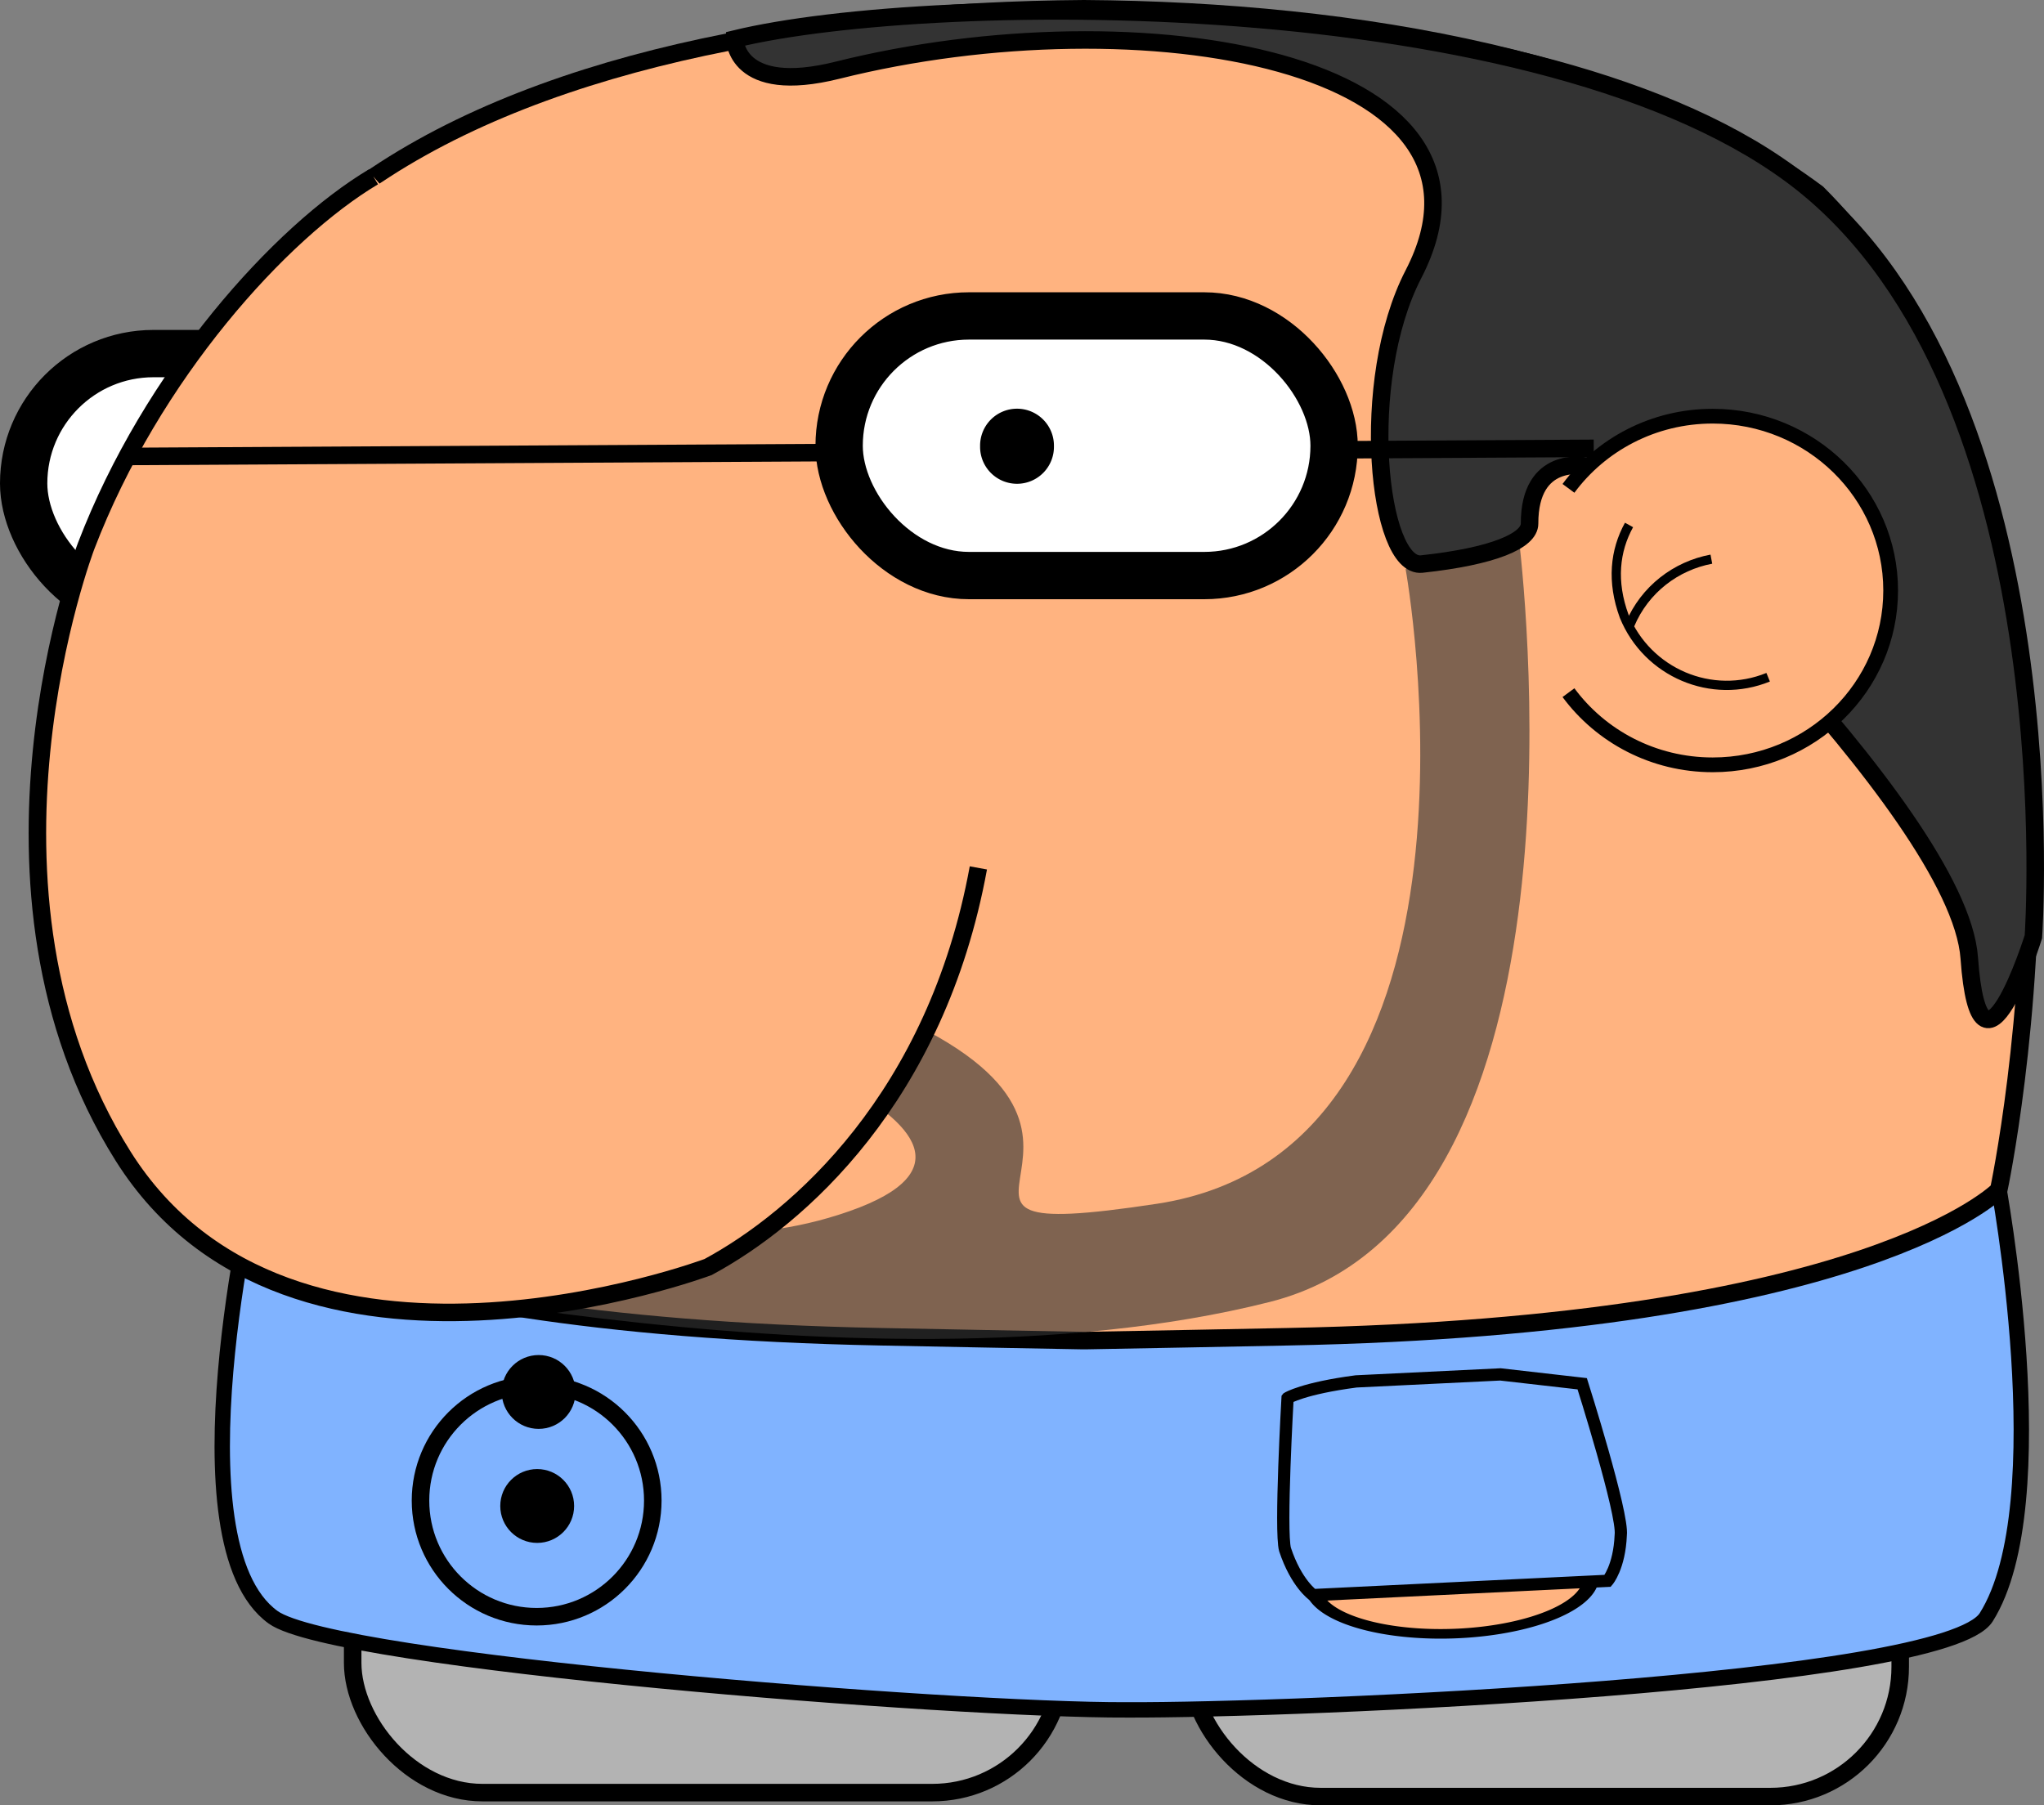 <?xml version="1.0" encoding="UTF-8" standalone="no"?>
<!-- Created with Inkscape (http://www.inkscape.org/) -->

<svg
   xmlns:dc="http://purl.org/dc/elements/1.1/"
   xmlns:cc="http://creativecommons.org/ns#"
   xmlns:rdf="http://www.w3.org/1999/02/22-rdf-syntax-ns#"
   xmlns:svg="http://www.w3.org/2000/svg"
   xmlns="http://www.w3.org/2000/svg"
   xmlns:sodipodi="http://sodipodi.sourceforge.net/DTD/sodipodi-0.dtd"
   xmlns:inkscape="http://www.inkscape.org/namespaces/inkscape"
   version="1.0"
   width="116.623"
   height="103.021"
   id="svg2"
   inkscape:version="0.47 r22583"
   sodipodi:docname="arcadio7.svg">
  <rect width="100%" height="100%" fill="#808080" stroke="none"/>
  <sodipodi:namedview
     pagecolor="#ffffff"
     bordercolor="#666666"
     borderopacity="1"
     objecttolerance="10"
     gridtolerance="10"
     guidetolerance="10"
     inkscape:pageopacity="0"
     inkscape:pageshadow="2"
     inkscape:window-width="1024"
     inkscape:window-height="551"
     id="namedview36"
     showgrid="false"
     inkscape:zoom="1.3104839"
     inkscape:cx="27.371153"
     inkscape:cy="25.75642"
     inkscape:window-x="0"
     inkscape:window-y="26"
     inkscape:window-maximized="1"
     inkscape:current-layer="svg2" />
  <defs
     id="defs4">
    <inkscape:path-effect
       effect="spiro"
       id="path-effect3684"
       is_visible="true" />
    <inkscape:perspective
       sodipodi:type="inkscape:persp3d"
       inkscape:vp_x="0 : 99.326523 : 1"
       inkscape:vp_y="0 : 1000 : 0"
       inkscape:vp_z="107.28794 : 99.326523 : 1"
       inkscape:persp3d-origin="53.64397 : 66.217682 : 1"
       id="perspective40" />
    <linearGradient
       x1="79.135"
       y1="222.452"
       x2="81.36"
       y2="288.581"
       id="linearGradient22173"
       gradientUnits="userSpaceOnUse" />
    <linearGradient
       x1="146.383"
       y1="70.229"
       x2="116.753"
       y2="53.989"
       id="linearGradient15268"
       gradientUnits="userSpaceOnUse"
       gradientTransform="scale(1.034,0.967)" />
    <linearGradient
       x1="162.977"
       y1="23.932"
       x2="131.345"
       y2="10.142"
       id="linearGradient15267"
       gradientUnits="userSpaceOnUse"
       gradientTransform="scale(1.036,0.966)" />
    <linearGradient
       x1="215.191"
       y1="116.156"
       x2="148.535"
       y2="78.029"
       id="linearGradient15266"
       gradientUnits="userSpaceOnUse"
       gradientTransform="scale(1.027,0.974)" />
    <linearGradient
       x1="230.186"
       y1="64.586"
       x2="171.498"
       y2="31.573"
       id="linearGradient15265"
       gradientUnits="userSpaceOnUse"
       gradientTransform="scale(1.033,0.968)" />
    <radialGradient
       cx="24.826"
       cy="176.564"
       r="42.86"
       fx="40.975"
       fy="162.111"
       id="radialGradient15264"
       gradientUnits="userSpaceOnUse" />
    <inkscape:perspective
       id="perspective3524"
       inkscape:persp3d-origin="0.5 : 0.33333333 : 1"
       inkscape:vp_z="1 : 0.5 : 1"
       inkscape:vp_y="0 : 1000 : 0"
       inkscape:vp_x="0 : 0.5 : 1"
       sodipodi:type="inkscape:persp3d" />
    <clipPath
       clipPathUnits="userSpaceOnUse"
       id="clipPath3715">
      <path
         style="fill:#ffffff;fill-opacity:1;fill-rule:nonzero;stroke:#000000;stroke-width:0.57;stroke-linecap:round;stroke-linejoin:round;stroke-miterlimit:4;stroke-opacity:1;stroke-dasharray:none;stroke-dashoffset:0.2;display:inline"
         d="m 185.117,220.33 c 3.598,-7.711 8.886,-0.367 8.886,-0.367 -4.113,6.389 -8.886,0.441 -8.886,0.367 z"
         id="path3717" />
    </clipPath>
    <inkscape:perspective
       id="perspective3554"
       inkscape:persp3d-origin="0.5 : 0.33333333 : 1"
       inkscape:vp_z="1 : 0.5 : 1"
       inkscape:vp_y="0 : 1000 : 0"
       inkscape:vp_x="0 : 0.5 : 1"
       sodipodi:type="inkscape:persp3d" />
    <inkscape:perspective
       id="perspective2983"
       inkscape:persp3d-origin="0.5 : 0.33333333 : 1"
       inkscape:vp_z="1 : 0.5 : 1"
       inkscape:vp_y="0 : 1000 : 0"
       inkscape:vp_x="0 : 0.5 : 1"
       sodipodi:type="inkscape:persp3d" />
    <filter
       color-interpolation-filters="sRGB"
       id="filter4572"
       inkscape:label="Drop shadow"
       width="1.5"
       height="1.5"
       x="-0.25"
       y="-0.25">
      <feGaussianBlur
         id="feGaussianBlur4574"
         in="SourceAlpha"
         stdDeviation="0,000000"
         result="blur" />
      <feColorMatrix
         id="feColorMatrix4576"
         result="bluralpha"
         type="matrix"
         values="-1 0 0 0 1 0 -1 0 0 1 0 0 -1 0 1 0 0 0 0,500000 0 " />
      <feOffset
         id="feOffset4578"
         in="bluralpha"
         dx="4,000000"
         dy="4,000000"
         result="offsetBlur" />
      <feMerge
         id="feMerge4580"
         result="fbSourceGraphic">
        <feMergeNode
           id="feMergeNode4582"
           in="offsetBlur" />
        <feMergeNode
           id="feMergeNode4584"
           in="SourceGraphic" />
      </feMerge>
      <feColorMatrix
         result="fbSourceGraphicAlpha"
         in="fbSourceGraphic"
         values="0 0 0 -1 0 0 0 0 -1 0 0 0 0 -1 0 0 0 0 1 0"
         id="feColorMatrix4586" />
      <feGaussianBlur
         id="feGaussianBlur4588"
         in="fbSourceGraphicAlpha"
         stdDeviation="0,000000"
         result="blur" />
      <feColorMatrix
         id="feColorMatrix4590"
         result="bluralpha"
         type="matrix"
         values="-1 0 0 0 1 0 -1 0 0 1 0 0 -1 0 1 0 0 0 0,500000 0 " />
      <feOffset
         id="feOffset4592"
         in="bluralpha"
         dx="4,000000"
         dy="4,000000"
         result="offsetBlur" />
      <feMerge
         id="feMerge4594">
        <feMergeNode
           id="feMergeNode4596"
           in="offsetBlur" />
        <feMergeNode
           id="feMergeNode4598"
           in="fbSourceGraphic" />
      </feMerge>
    </filter>
    <inkscape:perspective
       id="perspective3146"
       inkscape:persp3d-origin="0.5 : 0.33333333 : 1"
       inkscape:vp_z="1 : 0.5 : 1"
       inkscape:vp_y="0 : 1000 : 0"
       inkscape:vp_x="0 : 0.5 : 1"
       sodipodi:type="inkscape:persp3d" />
    <inkscape:perspective
       id="perspective3216"
       inkscape:persp3d-origin="0.5 : 0.33333333 : 1"
       inkscape:vp_z="1 : 0.5 : 1"
       inkscape:vp_y="0 : 1000 : 0"
       inkscape:vp_x="0 : 0.5 : 1"
       sodipodi:type="inkscape:persp3d" />
    <inkscape:perspective
       id="perspective3304"
       inkscape:persp3d-origin="0.5 : 0.33333333 : 1"
       inkscape:vp_z="1 : 0.5 : 1"
       inkscape:vp_y="0 : 1000 : 0"
       inkscape:vp_x="0 : 0.5 : 1"
       sodipodi:type="inkscape:persp3d" />
    <inkscape:perspective
       id="perspective4213"
       inkscape:persp3d-origin="0.5 : 0.33333333 : 1"
       inkscape:vp_z="1 : 0.5 : 1"
       inkscape:vp_y="0 : 1000 : 0"
       inkscape:vp_x="0 : 0.5 : 1"
       sodipodi:type="inkscape:persp3d" />
    <inkscape:perspective
       id="perspective4331"
       inkscape:persp3d-origin="0.5 : 0.33333333 : 1"
       inkscape:vp_z="1 : 0.5 : 1"
       inkscape:vp_y="0 : 1000 : 0"
       inkscape:vp_x="0 : 0.5 : 1"
       sodipodi:type="inkscape:persp3d" />
    <inkscape:perspective
       id="perspective4434"
       inkscape:persp3d-origin="0.5 : 0.33333333 : 1"
       inkscape:vp_z="1 : 0.5 : 1"
       inkscape:vp_y="0 : 1000 : 0"
       inkscape:vp_x="0 : 0.5 : 1"
       sodipodi:type="inkscape:persp3d" />
  </defs>
  <g
     transform="translate(-846.436,-934.588)"
     id="layer1" />
  <g
     transform="translate(-846.436,-934.588)"
     id="layer3" />
  <g
     transform="translate(-846.436,-934.588)"
     id="layer4" />
  <rect
     rx="7.407"
     style="fill:#b3b3b3;stroke:#000000;stroke-opacity:1"
     id="rect2922-86"
     width="40.476"
     height="17.46"
     x="20.122"
     y="84.835"
     ry="7.407"
     inkscape:export-filename="/home/zaryel/nosotros.png"
     inkscape:export-xdpi="90"
     inkscape:export-ydpi="90" />
  <rect
     rx="7.407"
     style="fill:#b3b3b3;stroke:#000000;stroke-opacity:1"
     id="rect2922-8-8"
     width="40.476"
     height="17.46"
     x="67.943"
     y="85.061"
     ry="7.407"
     inkscape:export-filename="/home/zaryel/nosotros.png"
     inkscape:export-xdpi="90"
     inkscape:export-ydpi="90" />
  <path
     style="fill:#80b3ff;fill-opacity:1;stroke:#000000;stroke-width:0.878px;stroke-linecap:butt;stroke-linejoin:miter;stroke-opacity:1"
     d="m 64.275,67.283 -49.7,0.126 c 0,0 -4.872,20.632 1.007,24.879 3.542,2.559 38.962,5.328 48.693,5.285 9.731,0.043 46.682,-1.523 49.051,-5.285 4.091,-6.496 0.649,-24.879 0.649,-24.879 L 64.275,67.283 z"
     id="path2912-3-3"
     sodipodi:nodetypes="ccscscc"
     inkscape:export-filename="/home/zaryel/nosotros.png"
     inkscape:export-xdpi="90"
     inkscape:export-ydpi="90" />
  <path
     style="fill:#ffb380;stroke:#000000;stroke-width:1px;stroke-linecap:butt;stroke-linejoin:miter;stroke-opacity:1"
     d="m 61.853,0.5 c -15.761,0.109 -31.802,3.024 -41.844,10.531 -18.534,18.534 -10.344,56.875 -10.344,56.875 0,0 7.461,7.733 40.594,8.375 3.847,0.074 7.69,0.152 11.5,0.219 0.062,0.001 0.125,-0.001 0.188,0 3.81,-0.066 7.653,-0.144 11.5,-0.219 33.132,-0.642 40.594,-8.375 40.594,-8.375 0,0 8.191,-38.341 -10.344,-56.875 C 93.655,3.524 77.614,0.609 61.853,0.5 l 0,0 z"
     id="path2910-7-8"
     inkscape:export-filename="/home/zaryel/nosotros.png"
     inkscape:export-xdpi="90"
     inkscape:export-ydpi="90" />
  <rect
     rx="7.407"
     style="fill:#ffffff;stroke:#000000;stroke-width:2.7;stroke-miterlimit:4;stroke-opacity:1;stroke-dasharray:none"
     id="rect3002-7"
     width="28.241"
     height="14.815"
     x="1.35"
     y="20.177"
     ry="7.407"
     inkscape:export-filename="/home/zaryel/nosotros.png"
     inkscape:export-xdpi="90"
     inkscape:export-ydpi="90" />
  <path
     sodipodi:type="arc"
     style="fill:#ffb380;stroke:#000000;stroke-opacity:1"
     id="path3213-3"
     sodipodi:cx="343.88113"
     sodipodi:cy="596.24329"
     sodipodi:rx="8.9160843"
     sodipodi:ry="5.4195805"
     d="m 352.797,596.243 a 8.916,5.42 0 1 1 -17.832,0 8.916,5.42 0 1 1 17.832,0 z"
     transform="matrix(0.89,-0.043,0.07,0.545,-264.954,-219.909)"
     inkscape:export-filename="/home/zaryel/nosotros.png"
     inkscape:export-xdpi="90"
     inkscape:export-ydpi="90" />
  <path
     style="fill:#80b3ff;fill-opacity:1;stroke:#000000;stroke-width:0.699;stroke-opacity:1"
     d="m 73.464,79.778 c 0,0 0.895,-0.553 3.912,-0.949 l 8.235,-0.399 4.664,0.533 c 0,0 2.356,7.431 2.199,8.64 -0.077,1.829 -0.745,2.606 -0.745,2.606 l -16.812,0.815 c 0,0 -0.956,-0.664 -1.598,-2.602 -0.292,-1.043 0.144,-8.643 0.144,-8.643 l 0,0 z"
     id="rect3211-8"
     sodipodi:nodetypes="ccccccccc"
     inkscape:export-filename="/home/zaryel/nosotros.png"
     inkscape:export-xdpi="90"
     inkscape:export-ydpi="90" />
  <g
     id="g3890"
     transform="translate(-133.437,-499.463)"
     inkscape:export-filename="/home/zaryel/nosotros.png"
     inkscape:export-xdpi="90"
     inkscape:export-ydpi="90">
    <path
       sodipodi:type="arc"
       style="fill:#80b3ff;fill-opacity:1;stroke:#000000;stroke-opacity:1"
       id="path3817"
       sodipodi:cx="164.05623"
       sodipodi:cy="585.09308"
       sodipodi:rx="6.6265059"
       sodipodi:ry="6.6265059"
       d="m 170.683,585.093 c 0,3.66 -2.967,6.627 -6.627,6.627 -3.66,0 -6.627,-2.967 -6.627,-6.627 0,-3.66 2.967,-6.627 6.627,-6.627 3.66,0 6.627,2.967 6.627,6.627 z"
       transform="translate(-1.0842316e-6,-1.8643288e-6)" />
    <path
       sodipodi:type="arc"
       style="fill:#000000;fill-opacity:1;stroke:#000000;stroke-opacity:1"
       id="path3819"
       sodipodi:cx="164.25703"
       sodipodi:cy="584.49072"
       sodipodi:rx="2.4096386"
       sodipodi:ry="2.4096386"
       d="m 166.667,584.491 c 0,1.331 -1.079,2.41 -2.41,2.41 -1.331,0 -2.41,-1.079 -2.41,-2.41 0,-1.331 1.079,-2.41 2.41,-2.41 1.331,0 2.41,1.079 2.41,2.41 z"
       transform="matrix(0.724,0,0,0.724,45.248,155.723)" />
    <path
       sodipodi:type="arc"
       style="fill:#000000;fill-opacity:1;stroke:#000000;stroke-opacity:1"
       id="path3819-3"
       sodipodi:cx="164.25703"
       sodipodi:cy="584.49072"
       sodipodi:rx="2.4096386"
       sodipodi:ry="2.4096386"
       d="m 166.667,584.491 c 0,1.331 -1.079,2.41 -2.41,2.41 -1.331,0 -2.41,-1.079 -2.41,-2.41 0,-1.331 1.079,-2.41 2.41,-2.41 1.331,0 2.41,1.079 2.41,2.41 z"
       transform="matrix(0.724,0,0,0.724,45.165,162.23)" />
  </g>
  <path
     sodipodi:type="arc"
     style="fill:#000000;stroke:#000000;stroke-opacity:1"
     id="path3073-0"
     sodipodi:cx="312.73407"
     sodipodi:cy="525.02136"
     sodipodi:rx="3.3707864"
     sodipodi:ry="3.3707864"
     d="m 316.105,525.021 a 3.371,3.371 0 1 1 -6.742,0 3.371,3.371 0 1 1 6.742,0 z"
     transform="matrix(0.516,0,0,0.516,-100.976,-243.988)"
     inkscape:export-filename="/home/zaryel/nosotros.png"
     inkscape:export-xdpi="90"
     inkscape:export-ydpi="90" />
  <path
     style="fill:#333333;fill-opacity:0.626;stroke:none"
     d="m 80.201,32.486 c 0,0 5.999,33.138 -14.192,36.207 -17.018,2.586 1.692,-3.879 -15.98,-11.207 -13.362,2.586 -21.983,0 -30.603,5.603 -8.621,5.603 -5.603,8.621 -5.603,8.621 0,0 35.039,8.54 58.621,2.586 18.393,-4.644 14.655,-39.655 14.224,-43.534 -0.431,-3.879 -5.603,0.431 -6.466,1.724 l 0,0 z"
     id="path4503"
     sodipodi:nodetypes="cscscssc" />
  <path
     style="fill:#333333;fill-opacity:1;stroke:#000000;stroke-width:1px;stroke-linecap:butt;stroke-linejoin:miter;stroke-opacity:1"
     d="m 41.924,2.227 c 0,0 0.022,3.239 5.864,1.779 17.234,-4.305 39.189,-0.598 32.86,11.637 -3.164,6.118 -2.025,16.812 0.471,16.544 4.1,-0.441 6.153,-1.332 6.152,-2.309 -0.007,-3.915 3.142,-3.287 3.142,-3.287 0,0 21.336,19.543 21.946,28.081 0.61,8.538 3.659,-1.22 3.659,-1.22 0,0 2.101,-29.833 -12.501,-42.427 C 89.609,-0.968 53.206,-0.517 41.924,2.227 l 0,0 z"
     id="path3038"
     sodipodi:nodetypes="csssscscsc"
     inkscape:export-filename="/home/zaryel/nosotros.png"
     inkscape:export-xdpi="90"
     inkscape:export-ydpi="90" />
  <g
     transform="translate(-268.147,-499.862)"
     id="g3324-4"
     inkscape:export-filename="/home/zaryel/nosotros.png"
     inkscape:export-xdpi="90"
     inkscape:export-ydpi="90">
    <g
       id="g3040">
      <path
         style="fill:#ffb380;stroke:#000000;stroke-width:0.841;stroke-opacity:1"
         d="m 357.638,527.73 c 1.845,-2.496 4.844,-4.119 8.229,-4.119 5.608,0 10.154,4.454 10.154,9.948 0,5.494 -4.546,9.948 -10.154,9.948 -3.386,0 -6.384,-1.623 -8.229,-4.119"
         id="path2918-7"
         sodipodi:nodetypes="cscsc" />
      <path
         style="fill:#ffb380;stroke:#000000;stroke-width:0.528;stroke-opacity:1"
         d="m 369.031,538.508 c -3.216,1.31 -6.893,-0.249 -8.214,-3.482 -0.726,-1.979 -0.534,-3.739 0.276,-5.207"
         id="path2918-8-68"
         sodipodi:nodetypes="ccs" />
      <path
         style="fill:#ffb380;stroke:#000000;stroke-width:0.528;stroke-opacity:1"
         d="m 361.145,535.504 c 0.85,-2.017 2.635,-3.357 4.646,-3.734"
         id="path2918-8-6-9"
         sodipodi:nodetypes="cs" />
    </g>
  </g>
  <path
     style="fill:#ffb380;stroke:none"
     d="m 37.373,57.641 c 0,0 23.866,6.98 11.11,11.468 -12.756,4.487 -23.454,-4.487 -23.454,-4.487 l 12.344,-6.98 z"
     id="path4505" />
  <path
     style="fill:#ffb380;stroke:#000000;stroke-width:0.999px;stroke-linecap:butt;stroke-linejoin:miter;stroke-opacity:1"
     d="m 55.822,49.526 c -2.399,13.107 -10.277,20.004 -15.419,22.776 0,0 -23.782,8.915 -33.379,-6.326 -9.597,-15.241 -2.11,-34.818 -2.11,-34.818 3.747,-9.79 11.085,-17.904 16.399,-21.07"
     id="path2916-3"
     sodipodi:nodetypes="cscss"
     inkscape:export-filename="/home/zaryel/nosotros.png"
     inkscape:export-xdpi="90"
     inkscape:export-ydpi="90" />
  <path
     style="fill:none;stroke:#000000;stroke-width:1px;stroke-linecap:butt;stroke-linejoin:miter;stroke-opacity:1"
     d="M 7.137,26.048 90.933,25.585"
     id="path3006"
     sodipodi:nodetypes="cc"
     inkscape:export-filename="/home/zaryel/nosotros.png"
     inkscape:export-xdpi="90"
     inkscape:export-ydpi="90" />
  <rect
     rx="7.407"
     style="fill:#ffffff;stroke:#000000;stroke-width:2.7;stroke-miterlimit:4;stroke-opacity:1;stroke-dasharray:none"
     id="rect3002"
     width="28.241"
     height="14.815"
     x="47.878"
     y="18.029"
     ry="7.407" />
  <path
     transform="matrix(0.724,0,0,0.724,-60.895,-397.707)"
     d="m 166.667,584.491 a 2.41,2.41 0 1 1 -4.819,0 2.41,2.41 0 1 1 4.819,0 z"
     sodipodi:ry="2.4096386"
     sodipodi:rx="2.4096386"
     sodipodi:cy="584.49072"
     sodipodi:cx="164.25703"
     id="path3819-3-6"
     style="fill:#000000;fill-opacity:1;stroke:#000000;stroke-opacity:1"
     sodipodi:type="arc" />
</svg>
